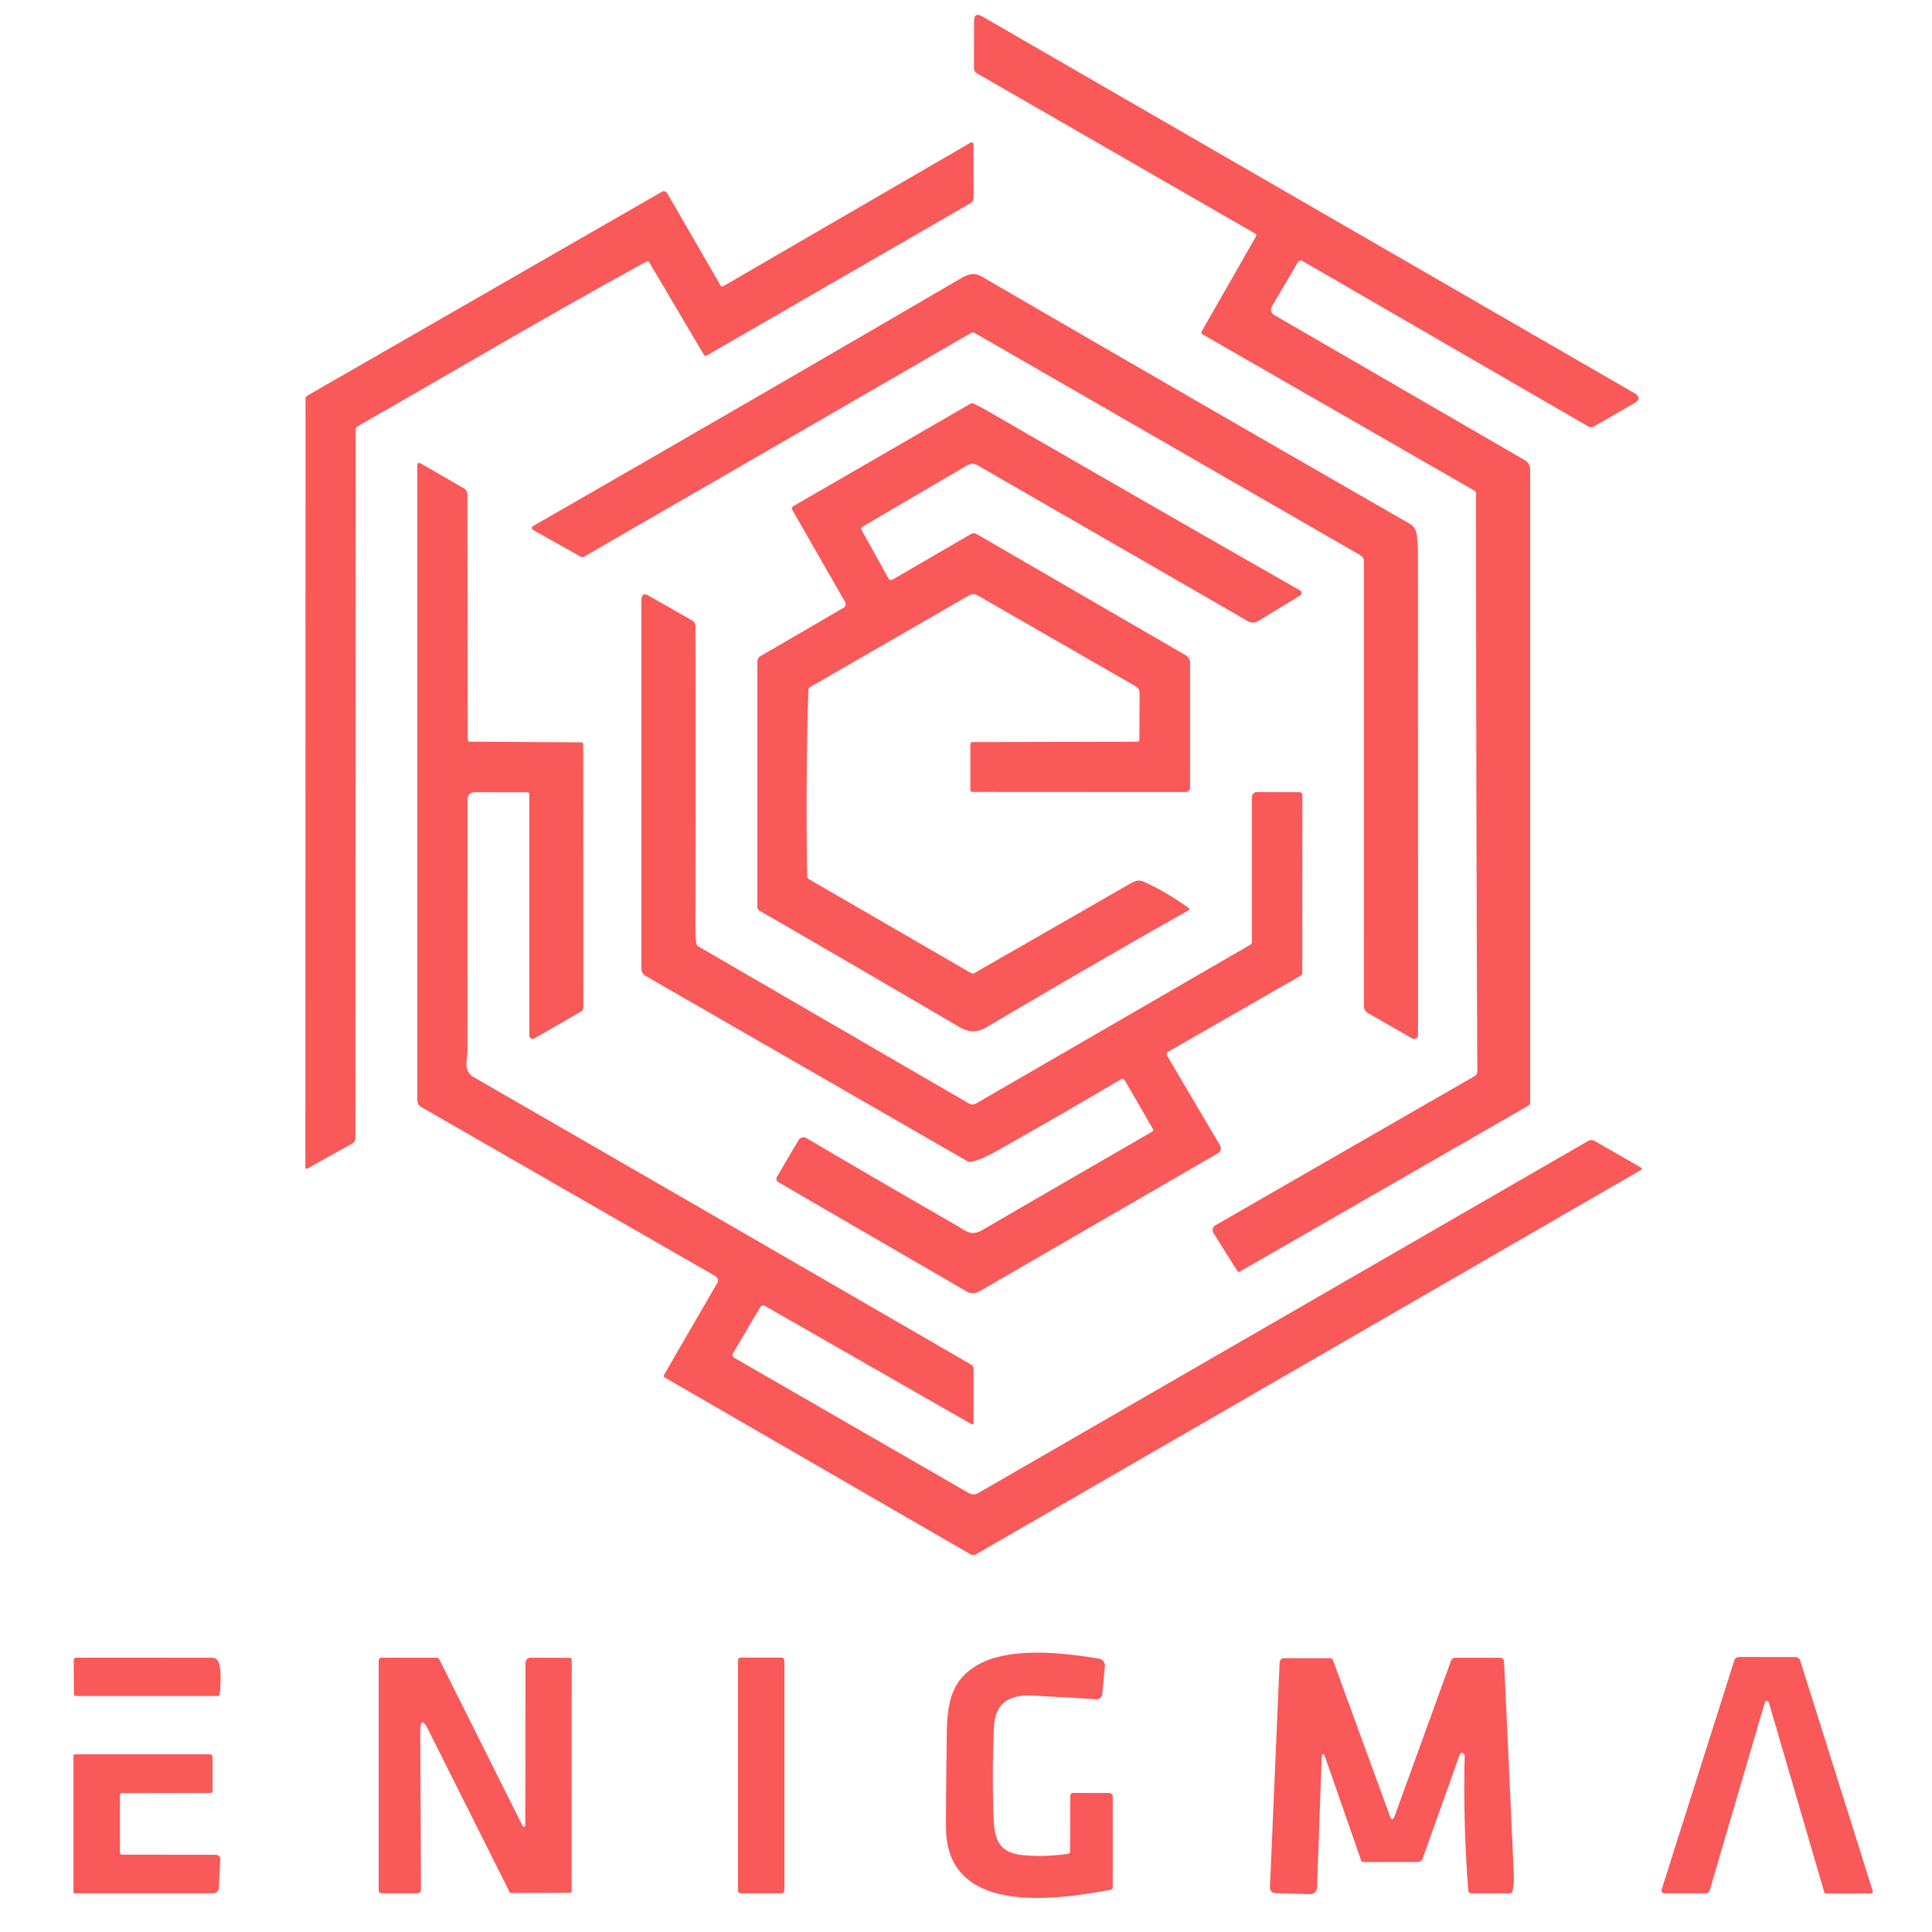 <?xml version="1.0" encoding="UTF-8" standalone="no"?>
<svg
   version="1.1"
   viewBox="0 0 500 500"
   id="svg38"
   sodipodi:docname="enigma-color.svg"
   inkscape:version="1.2 (dc2aedaf03, 2022-05-15)"
   xmlns:inkscape="http://www.inkscape.org/namespaces/inkscape"
   xmlns:sodipodi="http://sodipodi.sourceforge.net/DTD/sodipodi-0.dtd"
   xmlns="http://www.w3.org/2000/svg"
   xmlns:svg="http://www.w3.org/2000/svg">
  <defs
     id="defs42" />
  <sodipodi:namedview
     id="namedview40"
     pagecolor="#ffffff"
     bordercolor="#000000"
     borderopacity="0.25"
     inkscape:showpageshadow="2"
     inkscape:pageopacity="0.0"
     inkscape:pagecheckerboard="0"
     inkscape:deskcolor="#d1d1d1"
     showgrid="false"
     inkscape:zoom="0.83"
     inkscape:cx="-128.31325"
     inkscape:cy="244.57831"
     inkscape:window-width="1920"
     inkscape:window-height="1009"
     inkscape:window-x="-8"
     inkscape:window-y="-8"
     inkscape:window-maximized="1"
     inkscape:current-layer="svg38" />
  <g
     id="g383"
     style="fill:#f95959;fill-opacity:1">
    <path
       fill="#23272f"
       d="   M 335.95 67.80   L 329.33 79.00   Q 328.33 80.69 329.92 81.61   L 394.62 119.09   A 2.77 2.76 15.1 0 1 396.00 121.48   L 396.00 285.26   A 1.08 1.06 -15.0 0 1 395.45 286.19   L 320.94 329.05   A 0.57 0.51 -30.4 0 1 320.20 328.90   L 314.02 319.05   A 1.50 1.38 -30.7 0 1 314.61 317.06   L 381.57 278.53   A 1.51 1.50 -15.3 0 0 382.33 277.21   C 382.10 227.40 382.00 177.61 382.00 127.79   A 0.98 0.97 14.7 0 0 381.50 126.94   L 311.17 86.50   A 0.53 0.52 -60.3 0 1 310.98 85.78   L 325.06 61.16   A 0.53 0.50 29.5 0 0 324.85 60.46   L 252.87 19.00   A 1.63 1.52 16.1 0 1 252.06 17.65   L 252.09 5.45   Q 252.09 3.03 254.24 4.27   L 422.92 101.71   Q 425.23 103.05 422.94 104.36   L 412.53 110.34   A 1.61 1.54 44.4 0 1 410.96 110.32   L 336.97 67.49   A 0.78 0.73 -60.0 0 0 335.95 67.80   Z"
       id="path8"
       style="fill:#f95959;fill-opacity:1" />
    <path
       fill="#23272f"
       d="m 91.99,294.56 c 1.71e-4,0.568 -0.299,1.086 -0.78,1.35 l -11.75,6.56 c -0.194,0.106 -0.43,-0.043 -0.43,-0.27 l 0.04,-199.04 c 5.1e-5,-0.31 0.164,-0.596 0.43,-0.75 l 91.81,-52.79 c 0.472,-0.278 1.085,-0.107 1.36,0.38 l 13.82,23.9 c 0.137,0.234 0.442,0.31 0.68,0.17 l 64.05,-37.18 c 0.318,-0.184 0.716,0.043 0.72,0.41 l 0.04,13.9 c 8.3e-4,0.569 -0.301,1.092 -0.79,1.37 l -68.31,39.45 c -0.245,0.143 -0.555,0.067 -0.69,-0.17 L 168.02,67.89 c -0.136,-0.245 -0.444,-0.334 -0.69,-0.2 -25.2,13.74 -49.9,28.44 -74.83,42.66 -0.271,0.155 -0.439,0.445 -0.44,0.76 0,72.257 -0.07,119.304 -0.07,183.45 z"
       id="path10"
       sodipodi:nodetypes="ccccccccccccccccccccc"
       style="fill:#f95959;fill-opacity:1" />
    <path
       fill="#23272f"
       d="   M 256.29 72.86   Q 309.98 104.04 364.70 135.46   Q 366.40 136.43 366.66 138.38   Q 366.96 140.62 366.96 143.75   Q 367.00 205.84 366.99 267.90   A 0.99 0.99 -75.1 0 1 365.51 268.76   L 354.00 262.17   A 1.98 1.98 14.9 0 1 353.00 260.45   L 352.99 145.31   A 1.85 1.84 -75.2 0 0 352.07 143.71   L 252.28 86.19   A 0.99 0.97 -44.5 0 0 251.29 86.19   L 151.19 144.05   A 0.94 0.85 -44.3 0 1 150.30 144.08   L 138.19 137.29   Q 137.06 136.65 138.23 135.98   Q 193.46 104.26 248.77 71.98   C 252.20 69.98 253.45 71.21 256.29 72.86   Z"
       id="path12"
       style="fill:#f95959;fill-opacity:1" />
    <path
       fill="#23272f"
       d="   M 229.95 149.73   A 0.76 0.74 -29.8 0 0 230.99 150.00   L 251.26 138.22   A 1.58 1.51 44.4 0 1 252.81 138.24   L 306.90 169.60   A 2.22 2.17 15.4 0 1 308.00 171.49   L 307.99 203.86   A 1.12 1.11 -89.7 0 1 306.87 204.98   L 251.66 204.95   A 0.53 0.49 0.0 0 1 251.13 204.46   L 251.13 192.55   A 0.54 0.50 -0.0 0 1 251.67 192.05   L 294.34 191.96   A 0.53 0.52 0.6 0 0 294.87 191.45   L 294.93 179.34   A 2.11 1.93 16.3 0 0 293.87 177.59   L 253.04 154.11   A 2.30 2.26 44.7 0 0 250.78 154.10   L 209.71 177.77   A 1.03 1.01 -14.8 0 0 209.20 178.63   Q 208.48 203.98 208.91 226.77   A 0.89 0.88 -75.6 0 0 209.35 227.52   L 251.30 251.82   A 0.89 0.89 90.0 0 0 252.18 251.82   L 293.01 228.39   Q 294.54 227.51 296.14 228.24   Q 301.82 230.81 307.66 235.02   A 0.32 0.32 -42.1 0 1 307.63 235.56   Q 281.37 250.43 255.46 265.76   C 252.60 267.45 250.60 267.16 247.92 265.59   Q 222.36 250.60 196.59 235.71   A 1.15 1.15 -75.2 0 1 196.01 234.71   L 196.01 171.21   A 1.63 1.58 75.2 0 1 196.79 169.82   L 218.30 157.29   A 1.11 1.08 -29.9 0 0 218.72 155.81   L 205.03 131.94   A 0.69 0.68 59.8 0 1 205.27 131.01   L 251.08 104.52   A 1.02 0.93 -46.3 0 1 251.97 104.46   Q 253.40 105.08 256.28 106.75   Q 296.30 129.88 336.45 152.80   A 0.77 0.75 44.2 0 1 336.48 154.11   L 325.53 160.77   A 2.54 2.46 43.9 0 1 322.98 160.78   L 253.14 120.50   Q 251.65 119.64 250.15 120.53   L 223.26 136.28   A 0.70 0.69 -30.0 0 0 223.00 137.21   L 229.95 149.73   Z"
       id="path14"
       style="fill:#f95959;fill-opacity:1" />
    <path
       fill="#23272f"
       d="   M 121.55 191.94   L 150.44 192.12   A 0.51 0.50 90.0 0 1 150.94 192.63   L 150.98 260.73   A 1.25 1.22 -15.2 0 1 150.35 261.80   L 138.28 268.75   A 0.85 0.85 -15.1 0 1 137.00 268.02   L 136.99 205.54   A 0.50 0.50 0.0 0 0 136.49 205.04   L 123.05 205.03   Q 121.00 205.02 121.00 207.11   Q 121.00 239.59 120.99 271.94   C 120.99 274.29 119.72 277.12 122.68 278.82   Q 187.05 315.92 251.34 353.17   A 1.28 1.24 15.7 0 1 251.97 354.25   L 251.96 368.26   A 0.37 0.36 15.0 0 1 251.41 368.57   L 197.99 337.99   A 0.92 0.89 30.5 0 0 196.76 338.29   L 189.70 350.24   A 0.86 0.83 30.0 0 0 190.03 351.40   L 250.76 386.42   A 2.36 2.35 44.8 0 0 253.13 386.42   L 411.01 295.27   A 1.72 1.64 44.0 0 1 412.69 295.28   L 424.51 302.06   Q 425.24 302.47 424.52 302.89   L 252.67 402.20   A 1.60 1.60 44.3 0 1 251.07 402.20   L 172.02 356.49   A 0.49 0.47 30.8 0 1 171.84 355.83   L 185.65 331.99   A 1.23 1.22 -60.0 0 0 185.21 330.31   L 109.01 286.50   A 1.99 1.99 -75.3 0 1 108.00 284.77   L 108.00 120.60   Q 108.00 119.42 108.99 119.99   L 120.10 126.41   A 1.98 1.71 -77.1 0 1 120.97 128.05   L 121.06 191.44   A 0.50 0.49 90.0 0 0 121.55 191.94   Z"
       id="path16"
       style="fill:#f95959;fill-opacity:1" />
    <path
       fill="#23272f"
       d="   M 180.75 244.94   L 250.80 285.60   A 1.78 1.76 44.7 0 0 252.57 285.60   L 323.56 244.51   A 0.91 0.91 -15.1 0 0 324.00 243.75   L 324.00 206.24   A 1.24 1.23 -90.0 0 1 325.23 205.00   L 336.28 205.02   A 0.79 0.78 -90.0 0 1 337.06 205.81   L 337.03 251.76   A 0.89 0.82 76.0 0 1 336.62 252.51   L 302.32 272.19   A 0.75 0.73 -30.4 0 0 302.04 273.20   L 315.73 296.40   A 1.50 1.48 59.6 0 1 315.21 298.45   L 253.58 334.15   Q 251.80 335.19 250.01 334.15   L 201.44 305.95   A 1.01 0.99 30.4 0 1 201.07 304.58   L 206.64 295.08   A 1.54 1.51 30.6 0 1 208.74 294.56   Q 227.84 305.81 247.37 317.04   C 250.04 318.58 251.26 320.08 254.46 318.20   Q 263.42 312.96 298.19 292.87   A 0.50 0.50 0.0 0 0 298.37 292.19   L 291.10 279.59   A 0.74 0.73 -30.6 0 0 290.09 279.34   Q 273.92 288.88 257.58 298.08   Q 253.74 300.24 251.26 300.68   A 1.42 1.29 52.6 0 1 250.33 300.51   L 167.03 252.54   A 2.04 2.02 -75.4 0 1 166.00 250.77   L 166.00 155.34   Q 166.00 153.09 167.92 154.18   L 179.11 160.56   A 1.92 1.75 -76.3 0 1 179.99 162.17   Q 180.02 200.97 179.98 239.44   Q 179.98 242.78 180.21 244.20   A 1.15 1.00 13.1 0 0 180.75 244.94   Z"
       id="path22"
       style="fill:#f95959;fill-opacity:1" />
  </g>
  <g
     id="g392"
     style="fill:#f95959;fill-opacity:1">
    <path
       fill="#23272f"
       d="   M 276.95 479.18   L 277.00 464.74   A 0.74 0.73 -90.0 0 1 277.73 464.00   L 287.02 464.02   A 0.97 0.97 0.0 0 1 287.99 464.99   L 287.97 488.48   A 0.61 0.60 -5.2 0 1 287.47 489.07   C 273.41 491.68 245.29 495.88 244.83 473.43   Q 244.76 469.92 244.96 453.78   C 245.09 443.30 244.56 435.36 253.59 430.57   C 261.60 426.33 274.80 427.62 284.43 429.26   A 1.84 1.84 -82.3 0 1 285.95 431.26   L 285.25 438.50   A 1.42 1.40 -85.1 0 1 283.76 439.77   Q 275.40 439.23 267.03 438.82   C 261.15 438.53 257.52 440.88 257.24 446.90   Q 256.76 457.40 257.05 467.82   C 257.23 474.26 257.21 479.28 264.46 480.07   Q 270.08 480.68 276.45 479.76   A 0.60 0.58 86.6 0 0 276.95 479.18   Z"
       id="path24"
       style="fill:#f95959;fill-opacity:1" />
    <path
       fill="#23272f"
       d="   M 457.27 440.24   L 457.05 440.25   A 0.40 0.31 -81.2 0 0 456.76 440.53   L 442.44 489.30   A 0.96 0.96 8.1 0 1 441.52 489.99   L 430.74 489.98   A 0.75 0.74 -81.4 0 1 430.03 489.01   L 448.86 429.65   A 1.26 1.15 7.8 0 1 450.04 428.83   L 464.56 428.84   A 1.42 1.31 -8.1 0 1 465.89 429.76   L 484.68 489.45   A 0.44 0.43 -8.4 0 1 484.26 490.01   L 472.71 490.05   A 0.66 0.66 81.7 0 1 472.08 489.58   L 457.81 440.72   A 0.65 0.46 76.5 0 0 457.27 440.24   Z"
       id="path26"
       style="fill:#f95959;fill-opacity:1" />
    <path
       fill="#23272f"
       d="   M 56.05 429.43   C 57.57 430.62 57.03 436.44 56.88 438.44   A 0.55 0.54 2.2 0 1 56.33 438.94   L 19.66 438.94   A 0.53 0.51 0.0 0 1 19.13 438.43   L 19.06 429.65   A 0.67 0.64 -0.4 0 1 19.73 429.00   L 54.84 429.01   A 1.96 1.94 -25.6 0 1 56.05 429.43   Z"
       id="path28"
       style="fill:#f95959;fill-opacity:1" />
    <path
       fill="#23272f"
       d="   M 135.94 472.52   L 135.99 430.38   A 1.37 1.33 -89.8 0 1 137.33 429.01   L 147.48 429.04   A 0.51 0.50 -89.4 0 1 147.97 429.55   L 147.95 489.34   A 0.52 0.50 -90.0 0 1 147.45 489.86   L 132.48 489.91   A 0.79 0.73 75.5 0 1 131.79 489.47   L 110.86 447.72   Q 108.74 443.49 108.76 448.24   L 108.95 489.07   A 0.93 0.92 -0.0 0 1 108.02 489.99   L 98.70 489.98   A 0.71 0.70 90.0 0 1 98.00 489.27   L 98.00 429.73   A 0.73 0.73 -89.4 0 1 98.73 429.00   L 112.99 429.02   A 0.80 0.80 76.9 0 1 113.71 429.47   L 135.18 472.41   A 0.58 0.33 68.4 0 0 135.62 472.76   L 135.78 472.74   A 0.23 0.18 87.2 0 0 135.94 472.52   Z"
       id="path30"
       style="fill:#f95959;fill-opacity:1" />
    <rect
       fill="#23272f"
       x="191.00"
       y="428.99"
       width="12.00"
       height="61.00"
       rx="0.70"
       id="rect32"
       style="fill:#f95959;fill-opacity:1" />
    <path
       fill="#23272f"
       d="   M 342.03 455.52   L 340.85 488.55   A 1.79 1.72 1.8 0 1 339.01 490.21   L 330.05 489.95   A 1.44 1.43 2.2 0 1 328.66 488.46   L 331.16 430.29   A 1.21 1.15 -88.7 0 1 332.31 429.13   L 344.29 429.14   A 0.78 0.71 78.6 0 1 344.97 429.64   L 359.69 469.96   Q 360.32 471.69 360.95 469.96   L 375.52 429.79   A 1.16 1.15 -79.8 0 1 376.60 429.03   L 388.23 429.02   A 1.02 1.01 88.5 0 1 389.24 429.99   Q 390.55 457.50 391.76 485.00   Q 391.88 487.74 391.42 489.51   A 0.65 0.63 6.8 0 1 390.79 489.99   L 380.79 490.00   A 0.80 0.79 -1.9 0 1 379.99 489.26   Q 378.65 472.16 379.05 455.01   Q 379.09 453.52 378.32 453.64   A 1.01 0.63 -78.5 0 0 377.70 454.29   L 368.19 480.98   A 1.36 1.35 9.7 0 1 366.91 481.88   L 352.88 481.89   A 0.73 0.67 79.7 0 1 352.23 481.40   L 343.15 455.32   Q 342.15 452.44 342.03 455.52   Z"
       id="path34"
       style="fill:#f95959;fill-opacity:1" />
    <path
       fill="#23272f"
       d="   M 31.05 464.56   L 31.04 479.48   A 0.51 0.50 0.0 0 0 31.55 479.98   L 55.84 480.01   A 1.17 1.11 1.4 0 1 57.01 481.18   L 56.62 488.69   A 1.43 1.36 1.5 0 1 55.20 489.98   L 19.31 489.99   A 0.30 0.30 89.7 0 1 19.01 489.69   L 19.01 454.31   A 0.30 0.30 -89.7 0 1 19.31 454.01   L 54.29 454.01   A 0.72 0.71 -90.0 0 1 55.00 454.73   L 55.00 463.51   A 0.51 0.51 1.3 0 1 54.49 464.02   L 31.57 464.06   A 0.52 0.50 0.0 0 0 31.05 464.56   Z"
       id="path36"
       style="fill:#f95959;fill-opacity:1" />
  </g>
</svg>
